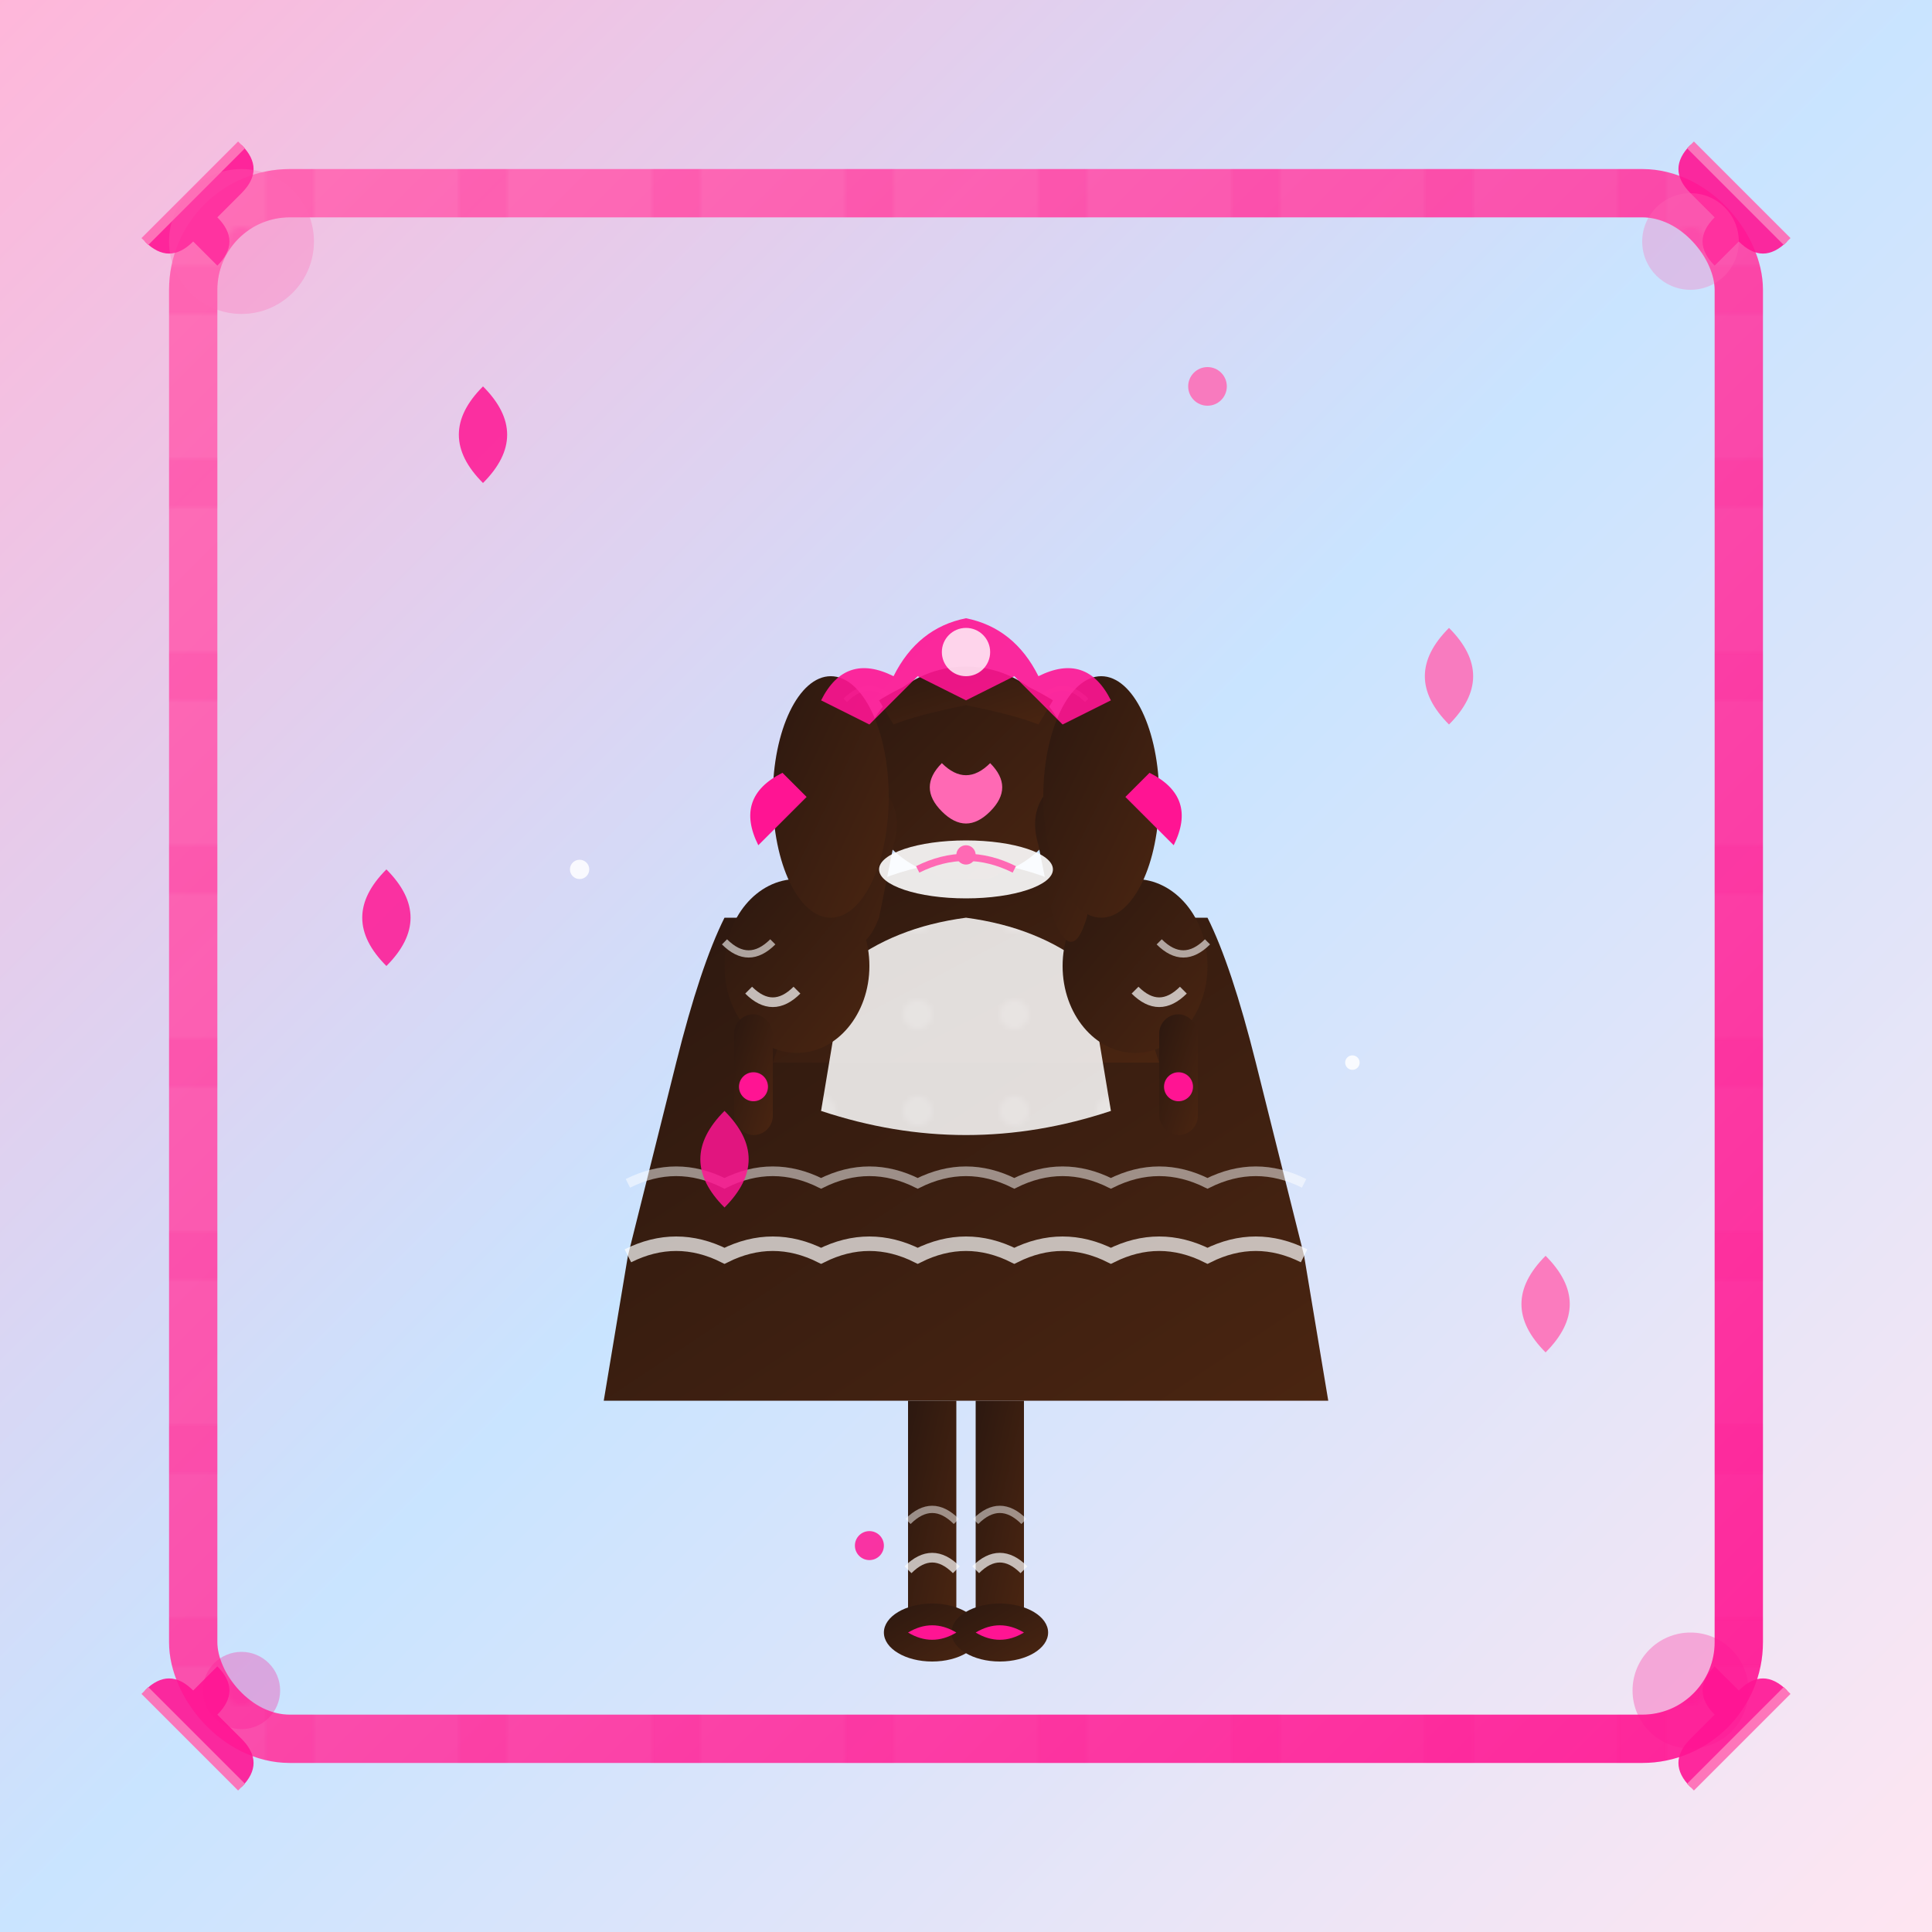 <svg width="800" height="800" viewBox="0 0 400 400" xmlns="http://www.w3.org/2000/svg">
    <defs>
        <!-- Enhanced background gradient -->
        <linearGradient id="bgGradient" x1="0%" y1="0%" x2="100%" y2="100%">
            <stop offset="0%" stop-color="#FFB6D9"/>
            <stop offset="50%" stop-color="#C9E4FF"/>
            <stop offset="100%" stop-color="#FFE5F1"/>
        </linearGradient>
        
        <!-- Enhanced frame gradient -->
        <linearGradient id="frameGradient" x1="0%" y1="0%" x2="100%" y2="100%">
            <stop offset="0%" stop-color="#FF69B4"/>
            <stop offset="100%" stop-color="#FF1493"/>
        </linearGradient>
        
        <!-- Enhanced silhouette gradient -->
        <linearGradient id="silhouetteGradient" x1="0%" y1="0%" x2="100%" y2="100%">
            <stop offset="0%" stop-color="#2C1810"/>
            <stop offset="100%" stop-color="#4A2511"/>
        </linearGradient>
        
        <!-- New gradient for dress details -->
        <linearGradient id="dressAccent" x1="0%" y1="0%" x2="100%" y2="100%">
            <stop offset="0%" stop-color="#FF69B4"/>
            <stop offset="100%" stop-color="#FF1493"/>
        </linearGradient>
        
        <!-- Soft glow effect -->
        <filter id="softGlow" x="-20%" y="-20%" width="140%" height="140%">
            <feGaussianBlur in="SourceGraphic" stdDeviation="5" result="blur"/>
            <feColorMatrix in="blur" type="matrix" values="1 0 0 0 0  0 1 0 0 0  0 0 1 0 0  0 0 0 15 -5" result="glow"/>
            <feBlend in="SourceGraphic" in2="glow" mode="soft-light"/>
        </filter>
        
        <!-- Enhanced lace pattern -->
        <pattern id="lacePattern" width="40" height="40" patternUnits="userSpaceOnUse">
            <circle cx="20" cy="20" r="5" fill="#FF1493" opacity="0.4"/>
            <circle cx="10" cy="10" r="3" fill="#FF1493" opacity="0.4"/>
            <circle cx="30" cy="10" r="3" fill="#FF1493" opacity="0.4"/>
            <circle cx="10" cy="30" r="3" fill="#FF1493" opacity="0.4"/>
            <circle cx="30" cy="30" r="3" fill="#FF1493" opacity="0.4"/>
            <rect x="15" y="0" width="10" height="40" fill="#FF1493" opacity="0.2"/>
            <rect x="0" y="15" width="40" height="10" fill="#FF1493" opacity="0.2"/>
        </pattern>
        
        <!-- Polka dot pattern for dress -->
        <pattern id="polkaPattern" width="20" height="20" patternUnits="userSpaceOnUse">
            <circle cx="10" cy="10" r="3" fill="#FFFFFF" opacity="0.6"/>
        </pattern>
        
        <!-- Sparkle filter -->
        <filter id="sparkle" x="-50%" y="-50%" width="200%" height="200%">
            <feTurbulence type="fractalNoise" baseFrequency="0.05" numOctaves="1" result="noise"/>
            <feDisplacementMap in="SourceGraphic" in2="noise" scale="2" xChannelSelector="R" yChannelSelector="G"/>
        </filter>
        
        <!-- Shimmer effect -->
        <filter id="shimmer">
            <feTurbulence type="fractalNoise" baseFrequency="0.01 0.1" numOctaves="1" result="turbulence"/>
            <feDisplacementMap in="SourceGraphic" in2="turbulence" scale="3" xChannelSelector="R" yChannelSelector="G"/>
        </filter>
    </defs>
    
    <!-- Background -->
    <rect width="400" height="400" fill="url(#bgGradient)"/>
    
    <!-- Enhanced decorative frame -->
    <rect x="40" y="40" width="320" height="320" rx="20" fill="none" stroke="url(#frameGradient)" stroke-width="10" opacity="0.9"/>
    <rect x="40" y="40" width="320" height="320" rx="20" fill="none" stroke="url(#lacePattern)" stroke-width="10" opacity="0.6"/>
    
    <!-- Enhanced decorative corner ribbon elements -->
    <g opacity="0.9">
        <!-- Top-left ribbon -->
        <path d="M30,50 L40,40 L50,30 Q55,35 50,40 L45,45 Q50,50 45,55 L40,50 Q35,55 30,50 Z" fill="#FF1493"/>
        <path d="M30,50 L40,40 L50,30" fill="none" stroke="#FF69B4" stroke-width="2"/>
        
        <!-- Top-right ribbon -->
        <path d="M370,50 L360,40 L350,30 Q345,35 350,40 L355,45 Q350,50 355,55 L360,50 Q365,55 370,50 Z" fill="#FF1493"/>
        <path d="M370,50 L360,40 L350,30" fill="none" stroke="#FF69B4" stroke-width="2"/>
        
        <!-- Bottom-left ribbon -->
        <path d="M30,350 L40,360 L50,370 Q55,365 50,360 L45,355 Q50,350 45,345 L40,350 Q35,345 30,350 Z" fill="#FF1493"/>
        <path d="M30,350 L40,360 L50,370" fill="none" stroke="#FF69B4" stroke-width="2"/>
        
        <!-- Bottom-right ribbon -->
        <path d="M370,350 L360,360 L350,370 Q345,365 350,360 L355,355 Q350,350 355,345 L360,350 Q365,345 370,350 Z" fill="#FF1493"/>
        <path d="M370,350 L360,360 L350,370" fill="none" stroke="#FF69B4" stroke-width="2"/>
    </g>
    
    <!-- Background decorative elements -->
    <g opacity="0.3">
        <circle cx="50" cy="50" r="15" fill="#FF69B4"/>
        <circle cx="350" cy="350" r="12" fill="#FF1493"/>
        <circle cx="350" cy="50" r="10" fill="#FF69B4"/>
        <circle cx="50" cy="350" r="8" fill="#FF1493"/>
    </g>
    
    <!-- Enhanced Lolita fashion silhouette -->
    <g transform="translate(200, 220)" filter="url(#softGlow)">
        <!-- Legs with enhanced frilly socks -->
        <rect x="-12" y="70" width="10" height="45" fill="url(#silhouetteGradient)"/>
        <rect x="2" y="70" width="10" height="45" fill="url(#silhouetteGradient)"/>
        
        <!-- Enhanced frilly sock details -->
        <path d="M-12,105 Q-7,100 -2,105" fill="none" stroke="#FFFFFF" stroke-width="2" opacity="0.7"/>
        <path d="M2,105 Q7,100 12,105" fill="none" stroke="#FFFFFF" stroke-width="2" opacity="0.7"/>
        
        <!-- Additional sock ruffles -->
        <path d="M-12,95 Q-7,90 -2,95" fill="none" stroke="#FFFFFF" stroke-width="1.5" opacity="0.5"/>
        <path d="M2,95 Q7,90 12,95" fill="none" stroke="#FFFFFF" stroke-width="1.5" opacity="0.5"/>
        
        <!-- Enhanced shoes with bows -->
        <ellipse cx="-7" cy="118" rx="10" ry="6" fill="url(#silhouetteGradient)"/>
        <ellipse cx="7" cy="118" rx="10" ry="6" fill="url(#silhouetteGradient)"/>
        <path d="M-12,118 Q-7,115 -2,118 Q-7,121 -12,118 Z" fill="#FF1493"/>
        <path d="M2,118 Q7,115 12,118 Q7,121 2,118 Z" fill="#FF1493"/>
        
        <!-- Enhanced bell-shaped JSK dress with petticoat -->
        <path d="M-60,0 Q-65,20 -70,40 L-75,70 L75,70 L70,40 Q65,20 60,0 Q55,-20 50,-30 L-50,-30 Q-55,-20 -60,0 Z" 
              fill="url(#silhouetteGradient)"/>
        
        <!-- Enhanced dress bodice -->
        <path d="M-30,-30 L-40,0 L40,0 L30,-30 Q20,-40 0,-42 Q-20,-40 -30,-30 Z" 
              fill="url(#silhouetteGradient)"/>
        
        <!-- Enhanced white apron/pinafore detail -->
        <path d="M-25,-20 L-30,10 Q0,20 30,10 L25,-20 Q15,-28 0,-30 Q-15,-28 -25,-20 Z" 
              fill="#FFFFFF" opacity="0.85"/>
        
        <!-- Polka dot pattern on apron -->
        <path d="M-25,-20 L-30,10 Q0,20 30,10 L25,-20 Q15,-28 0,-30 Q-15,-28 -25,-20 Z" 
              fill="url(#polkaPattern)" opacity="0.3"/>
        
        <!-- Enhanced puffed sleeves -->
        <ellipse cx="-35" cy="-20" rx="15" ry="18" fill="url(#silhouetteGradient)"/>
        <ellipse cx="35" cy="-20" rx="15" ry="18" fill="url(#silhouetteGradient)"/>
        
        <!-- Sleeve ruffles -->
        <path d="M-45,-15 Q-40,-10 -35,-15" fill="none" stroke="#FFFFFF" stroke-width="2" opacity="0.7"/>
        <path d="M35,-15 Q40,-10 45,-15" fill="none" stroke="#FFFFFF" stroke-width="2" opacity="0.7"/>
        
        <!-- Arms -->
        <rect x="-48" y="-10" width="8" height="25" rx="4" fill="url(#silhouetteGradient)"/>
        <rect x="40" y="-10" width="8" height="25" rx="4" fill="url(#silhouetteGradient)"/>
        
        <!-- Neck -->
        <rect x="-8" y="-50" width="16" height="12" rx="4" fill="url(#silhouetteGradient)"/>
        
        <!-- Head -->
        <circle cx="0" cy="-60" r="22" fill="url(#silhouetteGradient)"/>
        
        <!-- Enhanced long hair flowing down -->
        <path d="M-22,-60 Q-30,-55 -28,-45 L-25,-30 Q-22,-20 -18,-30 L-15,-45 Q-12,-55 -22,-60 Z" fill="url(#silhouetteGradient)"/>
        <path d="M22,-60 Q30,-55 28,-45 L25,-30 Q22,-20 18,-30 L15,-45 Q12,-55 22,-60 Z" fill="url(#silhouetteGradient)"/>
        
        <!-- Enhanced twin tails / pigtails hairstyle -->
        <ellipse cx="-28" cy="-55" rx="12" ry="25" fill="url(#silhouetteGradient)"/>
        <ellipse cx="28" cy="-55" rx="12" ry="25" fill="url(#silhouetteGradient)"/>
        
        <!-- Hair shine effect -->
        <path d="M-25,-75 Q-20,-80 -15,-75" fill="none" stroke="#FFFFFF" stroke-width="1" opacity="0.3"/>
        <path d="M15,-75 Q20,-80 25,-75" fill="none" stroke="#FFFFFF" stroke-width="1" opacity="0.3"/>
        
        <!-- Enhanced bangs -->
        <path d="M-18,-75 Q-10,-80 0,-82 Q10,-80 18,-75 L15,-70 Q10,-72 0,-74 Q-10,-72 -15,-70 Z" fill="url(#silhouetteGradient)"/>
        
        <!-- Enhanced hair ribbons/bows -->
        <path d="M-38,-60 Q-48,-55 -43,-45 Q-38,-50 -33,-55 Q-38,-60 -38,-60 Z" fill="#FF1493"/>
        <path d="M38,-60 Q48,-55 43,-45 Q38,-50 33,-55 Q38,-60 38,-60 Z" fill="#FF1493"/>
        
        <!-- Enhanced large decorative headbow -->
        <path d="M-15,-80 Q-25,-85 -30,-75 L-20,-70 L-10,-80 L0,-75 L10,-80 L20,-70 L30,-75 Q25,-85 15,-80 Q10,-90 0,-92 Q-10,-90 -15,-80 Z" 
              fill="#FF1493" opacity="0.9"/>
        
        <!-- Headbow center with sparkle -->
        <circle cx="0" cy="-85" r="5" fill="#FFFFFF" opacity="0.8">
            <animate attributeName="r" values="5;6;5" dur="2s" repeatCount="indefinite"/>
        </circle>
        
        <!-- Enhanced lace collar -->
        <ellipse cx="0" cy="-40" rx="18" ry="6" fill="#FFFFFF" opacity="0.9"/>
        
        <!-- Ruffle details on skirt -->
        <path d="M-70,40 Q-60,35 -50,40 Q-40,35 -30,40 Q-20,35 -10,40 Q0,35 10,40 Q20,35 30,40 Q40,35 50,40 Q60,35 70,40" 
              fill="none" stroke="#FFFFFF" stroke-width="3" opacity="0.7"/>
        
        <!-- Additional skirt ruffles -->
        <path d="M-70,25 Q-60,20 -50,25 Q-40,20 -30,25 Q-20,20 -10,25 Q0,20 10,25 Q20,20 30,25 Q40,20 50,25 Q60,20 70,25" 
              fill="none" stroke="#FFFFFF" stroke-width="2" opacity="0.5"/>
        
        <!-- Heart accessory -->
        <path d="M-5,-52 Q-10,-57 -5,-62 Q0,-57 5,-62 Q10,-57 5,-52 Q0,-47 -5,-52 Z" fill="#FF69B4">
            <animate attributeName="fill" values="#FF69B4;#FF1493;#FF69B4" dur="3s" repeatCount="indefinite"/>
        </path>
        
        <!-- Additional accessories -->
        <!-- Necklace -->
        <path d="M-10,-40 Q0,-45 10,-40" fill="none" stroke="#FF69B4" stroke-width="1.5"/>
        <circle cx="0" cy="-43" r="2" fill="#FF69B4"/>
        
        <!-- Wrist accessories -->
        <circle cx="-44" cy="5" r="3" fill="#FF1493"/>
        <circle cx="44" cy="5" r="3" fill="#FF1493"/>
        
        <!-- Dress lace trim -->
        <path d="M-50,-25 Q-45,-20 -40,-25" fill="none" stroke="#FFFFFF" stroke-width="1.5" opacity="0.6"/>
        <path d="M40,-25 Q45,-20 50,-25" fill="none" stroke="#FFFFFF" stroke-width="1.5" opacity="0.6"/>
    </g>
    
    <!-- Enhanced floating hearts with varied animations -->
    <g opacity="0.85">
        <path d="M100,100 Q110,90 100,80 Q90,90 100,100 Z" fill="#FF1493">
            <animate attributeName="opacity" values="0.7;1;0.7" dur="3s" repeatCount="indefinite"/>
            <animateTransform attributeName="transform" type="translate" values="0,0;0,-10;0,0" dur="4s" repeatCount="indefinite"/>
        </path>
        <path d="M300,150 Q310,140 300,130 Q290,140 300,150 Z" fill="#FF69B4">
            <animate attributeName="opacity" values="0.7;1;0.7" dur="4s" repeatCount="indefinite"/>
            <animateTransform attributeName="transform" type="translate" values="0,0;0,-15;0,0" dur="5s" repeatCount="indefinite"/>
        </path>
        <path d="M150,250 Q160,240 150,230 Q140,240 150,250 Z" fill="#FF1493">
            <animate attributeName="opacity" values="0.7;1;0.7" dur="5s" repeatCount="indefinite"/>
            <animateTransform attributeName="transform" type="translate" values="0,0;0,-12;0,0" dur="6s" repeatCount="indefinite"/>
        </path>
        <path d="M320,280 Q330,270 320,260 Q310,270 320,280 Z" fill="#FF69B4">
            <animate attributeName="opacity" values="0.8;1;0.8" dur="3.5s" repeatCount="indefinite"/>
            <animateTransform attributeName="transform" type="translate" values="0,0;0,-8;0,0" dur="4.5s" repeatCount="indefinite"/>
        </path>
        <path d="M80,200 Q90,190 80,180 Q70,190 80,200 Z" fill="#FF1493">
            <animate attributeName="opacity" values="0.75;1;0.75" dur="4.5s" repeatCount="indefinite"/>
            <animateTransform attributeName="transform" type="translate" values="0,0;0,-14;0,0" dur="5.5s" repeatCount="indefinite"/>
        </path>
        
        <!-- Additional floating elements -->
        <circle cx="250" cy="80" r="4" fill="#FF69B4">
            <animate attributeName="cy" values="80;70;80" dur="3s" repeatCount="indefinite"/>
            <animate attributeName="opacity" values="0.5;1;0.5" dur="3s" repeatCount="indefinite"/>
        </circle>
        
        <circle cx="180" cy="320" r="3" fill="#FF1493">
            <animate attributeName="cx" values="180;190;180" dur="4s" repeatCount="indefinite"/>
            <animate attributeName="opacity" values="0.6;1;0.6" dur="4s" repeatCount="indefinite"/>
        </circle>
        
        <!-- Sparkle elements -->
        <circle cx="120" cy="180" r="2" fill="#FFFFFF">
            <animate attributeName="r" values="2;3;2" dur="1.5s" repeatCount="indefinite"/>
            <animate attributeName="opacity" values="0.3;0.8;0.3" dur="1.5s" repeatCount="indefinite"/>
        </circle>
        
        <circle cx="280" cy="220" r="1.5" fill="#FFFFFF">
            <animate attributeName="r" values="1.5;2.5;1.5" dur="2s" repeatCount="indefinite"/>
            <animate attributeName="opacity" values="0.4;0.9;0.4" dur="2s" repeatCount="indefinite"/>
        </circle>
    </g>
</svg>

